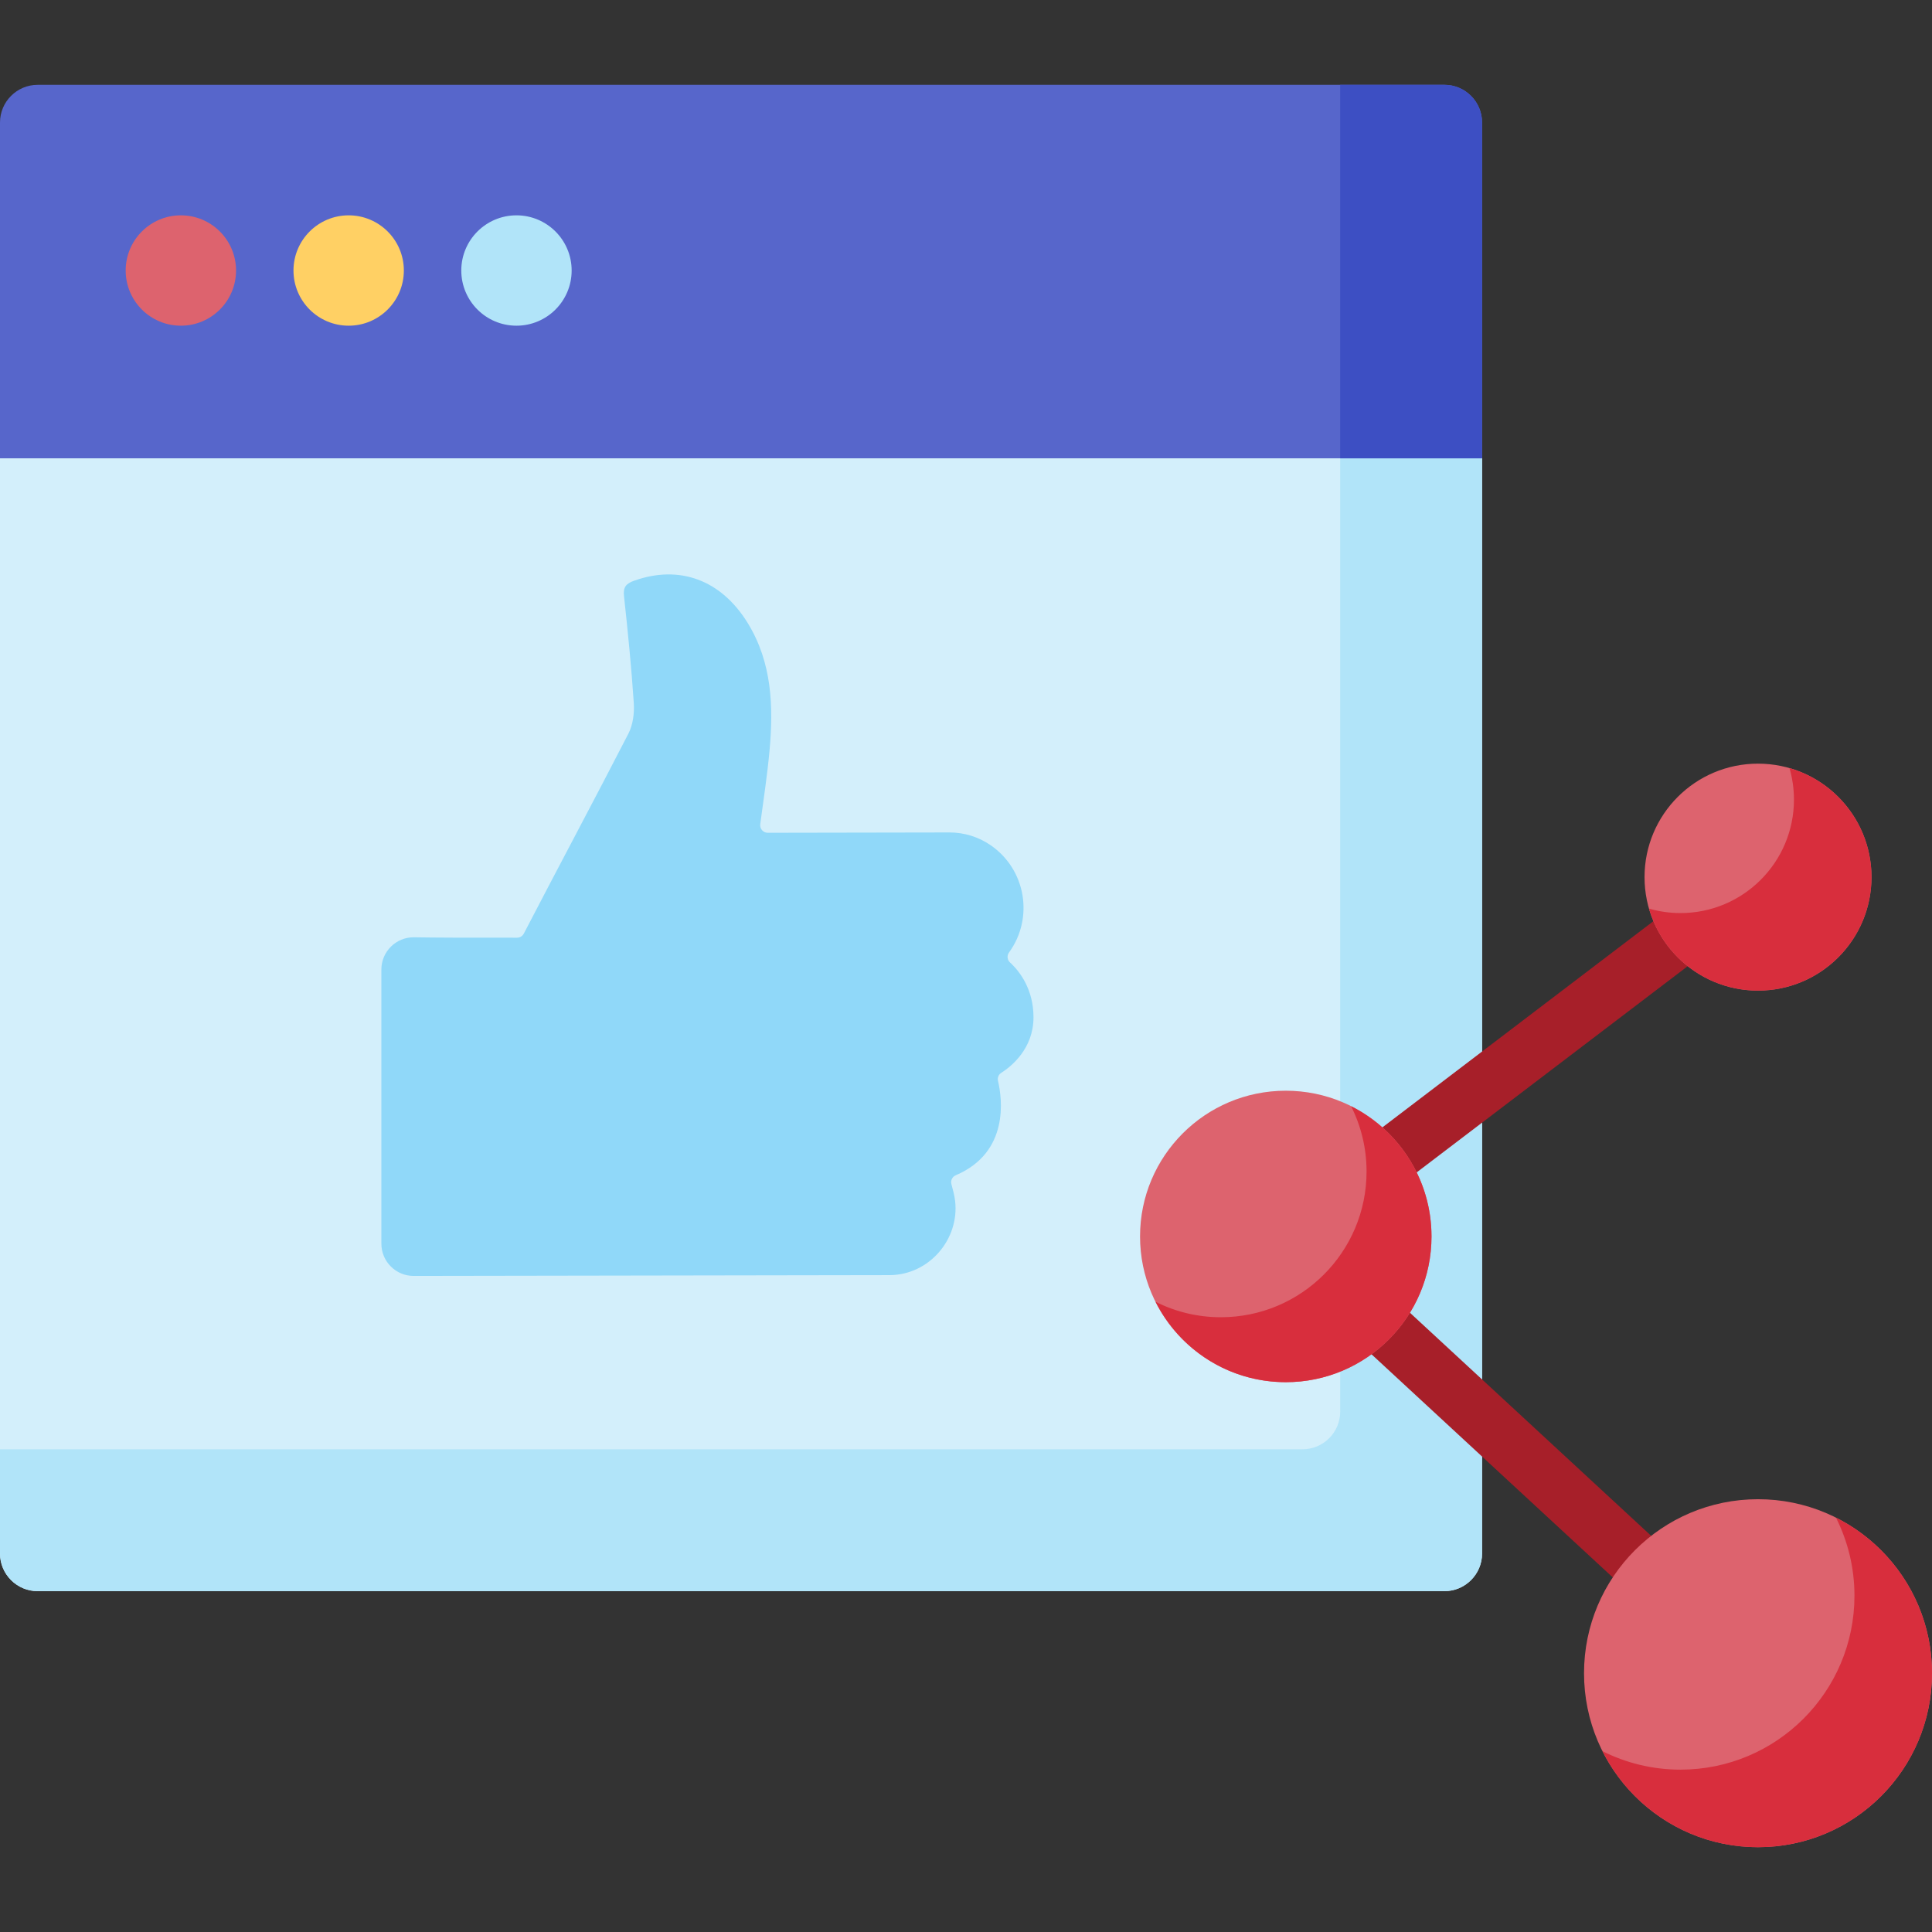 <svg id="Capa_1" enable-background="new 0 0 512 512" height="512" viewBox="0 0 512 512" width="512" xmlns="http://www.w3.org/2000/svg"><rect x="0" y="0" width="512" height="512" fill="#333333" stroke="none"/><g><g><g><g><path d="m382.768 421.675h-372.769c-5.522 0-9.999-4.477-9.999-9.999v-290.213l4.999-14.342h382.768l4.999 14.342v290.213c0 5.522-4.476 9.999-9.998 9.999z" fill="#d3effb"/></g><g><path d="m387.767 107.122h-32.598v266.957c0 5.522-4.476 9.999-9.999 9.999h-345.17v27.599c0 5.522 4.477 9.999 9.999 9.999h372.769c5.522 0 9.999-4.477 9.999-9.999v-290.214z" fill="#b1e4f9"/></g><g><path d="m392.766 121.463h-392.766v-88.986c0-5.523 4.477-10 10-10h372.766c5.523 0 10 4.477 10 10z" fill="#5766cb"/></g><g><path d="m382.768 22.477h-27.599v98.986h37.597v-88.987c0-5.522-4.476-9.999-9.998-9.999z" fill="#3d4fc3"/></g><g><circle cx="47.931" cy="71.689" fill="#dd636e" r="14.623"/></g><g><circle cx="92.4" cy="71.689" fill="#ffd064" r="14.623"/></g><g><circle cx="136.869" cy="71.689" fill="#b1e4f9" r="14.623"/></g></g><g><g><path d="m262.529 223.99c-3.213-2.212-7.019-3.391-10.92-3.38-9.92.03-48.154.085-48.154.085-1.209 0-2.145-1.07-1.984-2.268.896-6.677 1.873-13.047 2.458-19.453 1.074-11.771.67-23.413-5.787-33.887-7.07-11.467-18.119-15.441-30.055-11.206-2.106.747-2.985 1.649-2.722 4.065 1.025 9.443 1.972 18.901 2.597 28.377.176 2.672-.22 5.748-1.423 8.088-9.123 17.732-18.543 35.311-27.729 53.011-.343.661-1.03 1.077-1.775 1.077-15.186.008-20.559-.005-27.319-.105-4.756-.058-8.647 3.786-8.647 8.543v72.654c0 4.755 3.89 8.597 8.645 8.539l126.117-.207c10.497-.104 18.437-9.568 17.291-19.614-.174-1.521-.589-3.014-.991-4.502-.258-.958.234-1.961 1.147-2.349 14.358-6.111 12.274-20.477 11.204-25.023-.192-.817.148-1.665.856-2.116 2.632-1.677 8.55-6.375 8.55-14.724 0-7.379-3.623-12.034-5.889-14.223-.058-.056-.155-.142-.276-.246-.809-.693-.947-1.905-.296-2.748.018-.023.032-.042.043-.058 6.509-9.038 4.443-21.868-4.941-28.33z" fill="#90d8f9"/></g></g></g><g><g><path d="m465.891 450.914c-1.821 0-3.647-.66-5.09-1.993l-125.151-115.743c-1.627-1.505-2.505-3.652-2.398-5.865.106-2.214 1.185-4.267 2.95-5.609l125.15-95.225c3.294-2.507 8.001-1.869 10.508 1.427s1.869 8.001-1.428 10.509l-118.042 89.816 118.595 109.679c3.04 2.812 3.225 7.557.413 10.597-1.478 1.598-3.49 2.407-5.507 2.407z" fill="#a71f29"/></g><g><circle cx="340.743" cy="327.672" fill="#dd636e" r="38.62"/></g><g><circle cx="465.892" cy="443.415" fill="#dd636e" r="46.108"/></g><g><circle cx="465.892" cy="232.447" fill="#dd636e" r="30.072"/></g><g><path d="m358.053 293.151c2.617 5.208 4.099 11.084 4.099 17.31 0 21.329-17.291 38.62-38.62 38.62-6.226 0-12.102-1.482-17.31-4.099 6.348 12.635 19.418 21.31 34.521 21.31 21.329 0 38.62-17.291 38.62-38.62 0-15.103-8.676-28.173-21.31-34.521z" fill="#d82e3d"/></g><g><path d="m486.559 402.201c3.124 6.218 4.893 13.234 4.893 20.666 0 25.465-20.643 46.108-46.108 46.108-7.433 0-14.448-1.769-20.666-4.893 7.579 15.084 23.183 25.441 41.215 25.441 25.465 0 46.108-20.643 46.108-46.108-.001-18.032-10.358-33.636-25.442-41.214z" fill="#d82e3d"/></g><g><path d="m474.235 203.557c.764 2.65 1.182 5.447 1.182 8.342 0 16.609-13.464 30.072-30.072 30.072-2.896 0-5.692-.418-8.342-1.182 3.617 12.548 15.178 21.73 28.891 21.73 16.609 0 30.072-13.464 30.072-30.072-.001-13.712-9.183-25.273-21.731-28.89z" fill="#d82e3d"/></g></g></g></svg>